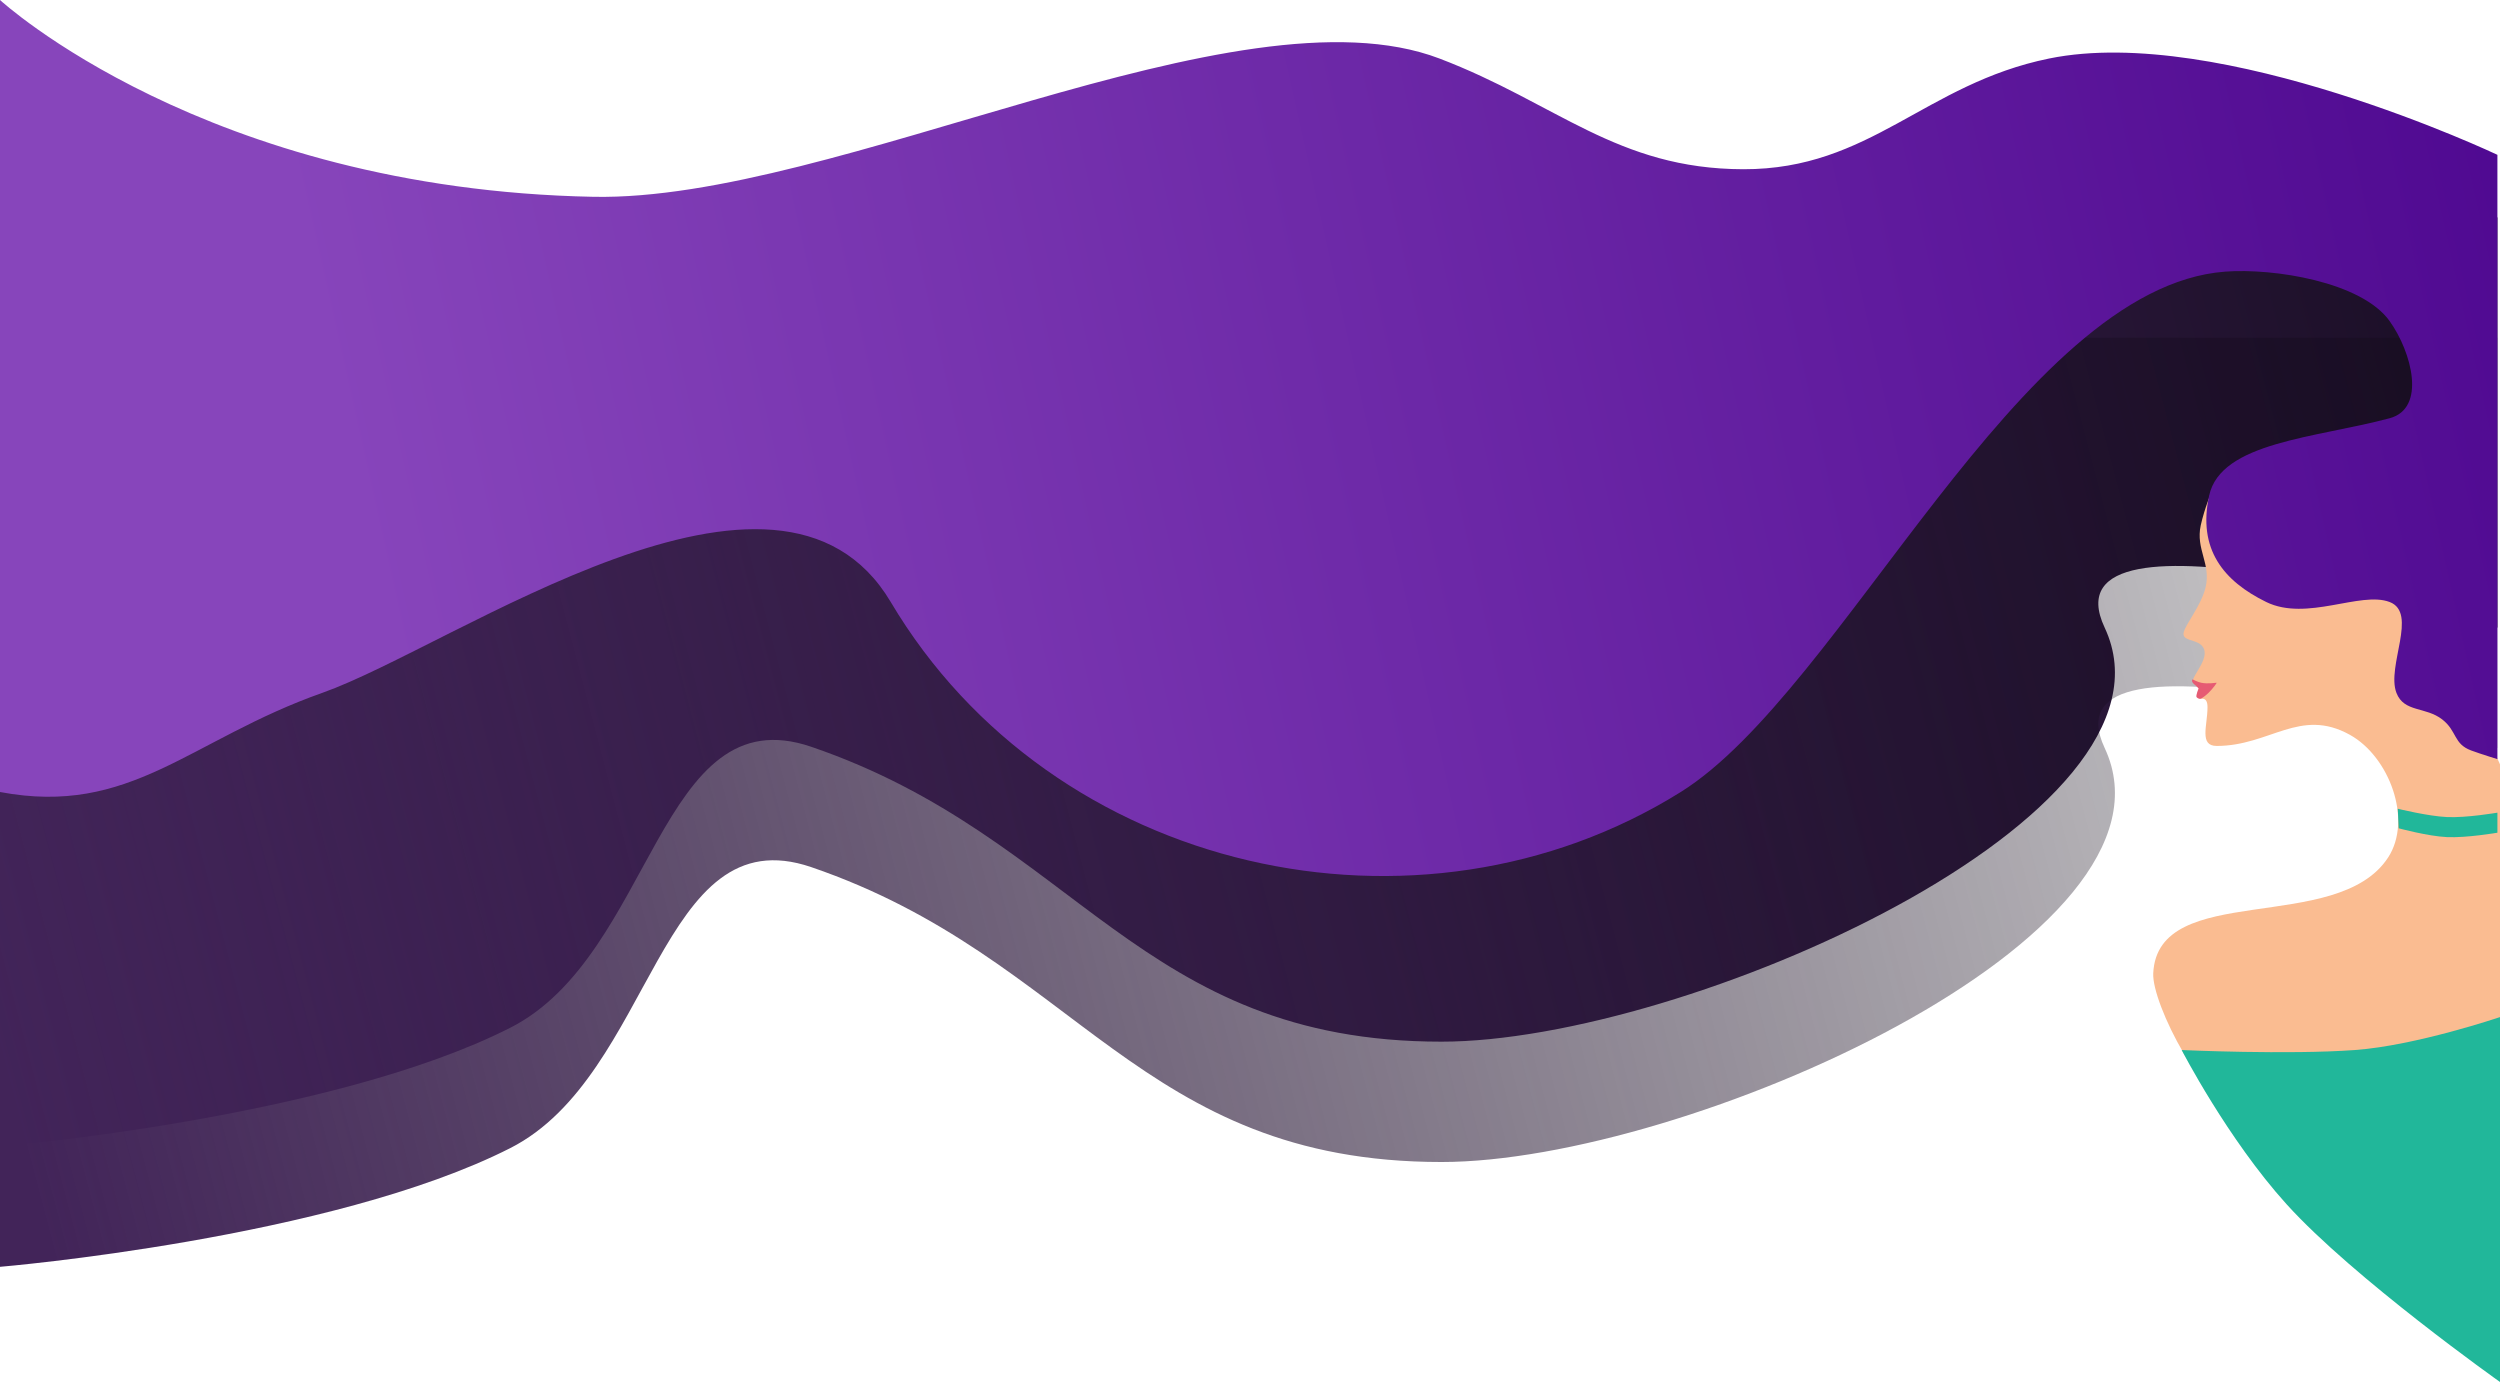 <svg width="1932" height="1068" viewBox="0 0 1932 1068" fill="none" xmlns="http://www.w3.org/2000/svg">
<path d="M394.37 794.234C256.271 864.381 0 886 0 886V168H1930V485.047C1930 485.047 1576.15 377.784 1626.49 485.047C1695 631 1302 805 1114 805C880.111 805 832.5 647.5 626.996 577.13C509.17 536.783 505.369 737.852 394.37 794.234Z" fill="url(#paint0_linear)"/>
<path d="M394.37 887.234C256.271 957.381 0 979 0 979V261H1930V578.047C1930 578.047 1576.15 470.784 1626.49 578.047C1695 724 1302 898 1114 898C880.111 898 832.5 740.5 626.996 670.13C509.17 629.783 505.369 830.852 394.37 887.234Z" fill="url(#paint1_linear)"/>
<path d="M1700.73 405.976C1703.54 393.058 1709.71 378.248 1709.71 378.248L1836.2 376L1932 590.705L1932 1007C1932 1007 1793.27 935.415 1713.08 849.25C1703.93 839.422 1695.16 826.962 1687.63 814.12C1673.31 789.711 1663.47 763.921 1664.02 752.202C1667.39 680.259 1806.26 722.975 1845.55 662.648C1864.58 633.431 1846.44 584.737 1815.96 567.848C1777.41 546.49 1754.21 576.466 1713.08 576.466C1699.35 576.466 1705.96 560.729 1705.96 546.49C1705.96 537.235 1699.98 540.869 1699.23 539.745C1698.11 538.059 1698.11 535.249 1699.6 531.876C1701.08 528.555 1695.99 531.026 1694.74 526.631C1693.48 522.235 1710.58 506.502 1700.73 498.153C1695.86 494.031 1685.76 495.156 1687.63 488.411C1689.5 481.666 1701.09 467.867 1704.47 453.938C1708.89 435.68 1696.68 424.57 1700.73 405.976Z" fill="#FABC91"/>
<path d="M1819.84 811.466C1768.14 815.23 1686 811.466 1686 811.466C1686 811.466 1721.42 880.14 1766.99 930.558C1818.53 987.592 1932 1068 1932 1068V786C1932 786 1867.12 808.024 1819.84 811.466Z" fill="#21B79A"/>
<path d="M1909.64 579.933C1917.36 582.804 1930 586.659 1930 586.659V119.648C1930 119.648 1716.08 18.16 1583.58 45.214C1487.34 64.864 1445.49 130.985 1347.23 130.784C1249.52 130.584 1202.98 79.714 1112.39 45.214C956.278 -14.239 646.028 155.753 458.639 152.094C158.833 146.239 0 0 0 0V612.068C101.023 631.125 146.469 571.712 249 535.466C351.531 499.221 601.652 319.229 688.353 465.217C813.371 675.722 1096.67 738.344 1298.88 612.068C1423.9 534 1560.47 221.909 1719.63 209.914C1756.99 207.098 1824.97 217.742 1846.69 248.116C1863.81 272.044 1875.26 315.584 1846.69 323.223C1789.4 338.543 1716.27 341.533 1707.22 383.01C1698.17 424.487 1718.44 449.113 1751.32 465.217C1782.61 480.537 1824.08 456.622 1846.69 465.217C1868.87 473.643 1844.05 514.915 1851.97 535.466C1857.83 550.677 1874.49 545.957 1887.4 556.018C1898.88 564.957 1895.98 574.85 1909.64 579.933Z" fill="url(#paint2_linear)"/>
<path d="M1697.51 538.746C1696.73 537.632 1699.05 532.059 1699.05 532.059C1699.05 532.059 1697.51 530.201 1695.58 528.715C1695.58 528.715 1694.22 527.516 1694.03 526.486C1693.87 525.617 1694.42 525 1694.42 525C1694.42 525 1698.27 527.042 1700.98 527.601C1706.39 528.715 1712.18 527.601 1712.96 527.601C1713.41 527.601 1710.26 531.979 1706.78 535.402C1704.32 537.822 1701.76 539.489 1700.98 539.861C1700.21 540.232 1698.28 539.861 1697.51 538.746Z" fill="#E65B73"/>
<path d="M1853.74 640.115L1853 625C1853 625 1876.37 630.744 1890.94 631.424C1906.18 632.135 1930 628.023 1930 628.023V643.516C1930 643.516 1906.18 647.628 1890.94 646.917C1876.37 646.238 1853.74 640.115 1853.74 640.115Z" fill="#21B79A"/>
<defs>
<linearGradient id="paint0_linear" x1="1851.2" y1="252.222" x2="2.089" y2="738.238" gradientUnits="userSpaceOnUse">
<stop stop-color="#1D1029"/>
<stop offset="1" stop-color="#693C8C"/>
</linearGradient>
<linearGradient id="paint1_linear" x1="1851.2" y1="345.222" x2="2.089" y2="831.238" gradientUnits="userSpaceOnUse">
<stop stop-color="#08030C" stop-opacity="0.2"/>
<stop offset="1" stop-color="#422459"/>
</linearGradient>
<linearGradient id="paint2_linear" x1="0.754" y1="-839.631" x2="1899.4" y2="-1264.42" gradientUnits="userSpaceOnUse">
<stop stop-color="#8745BB"/>
<stop offset="1" stop-color="#47008B"/>
</linearGradient>
</defs>
</svg>
